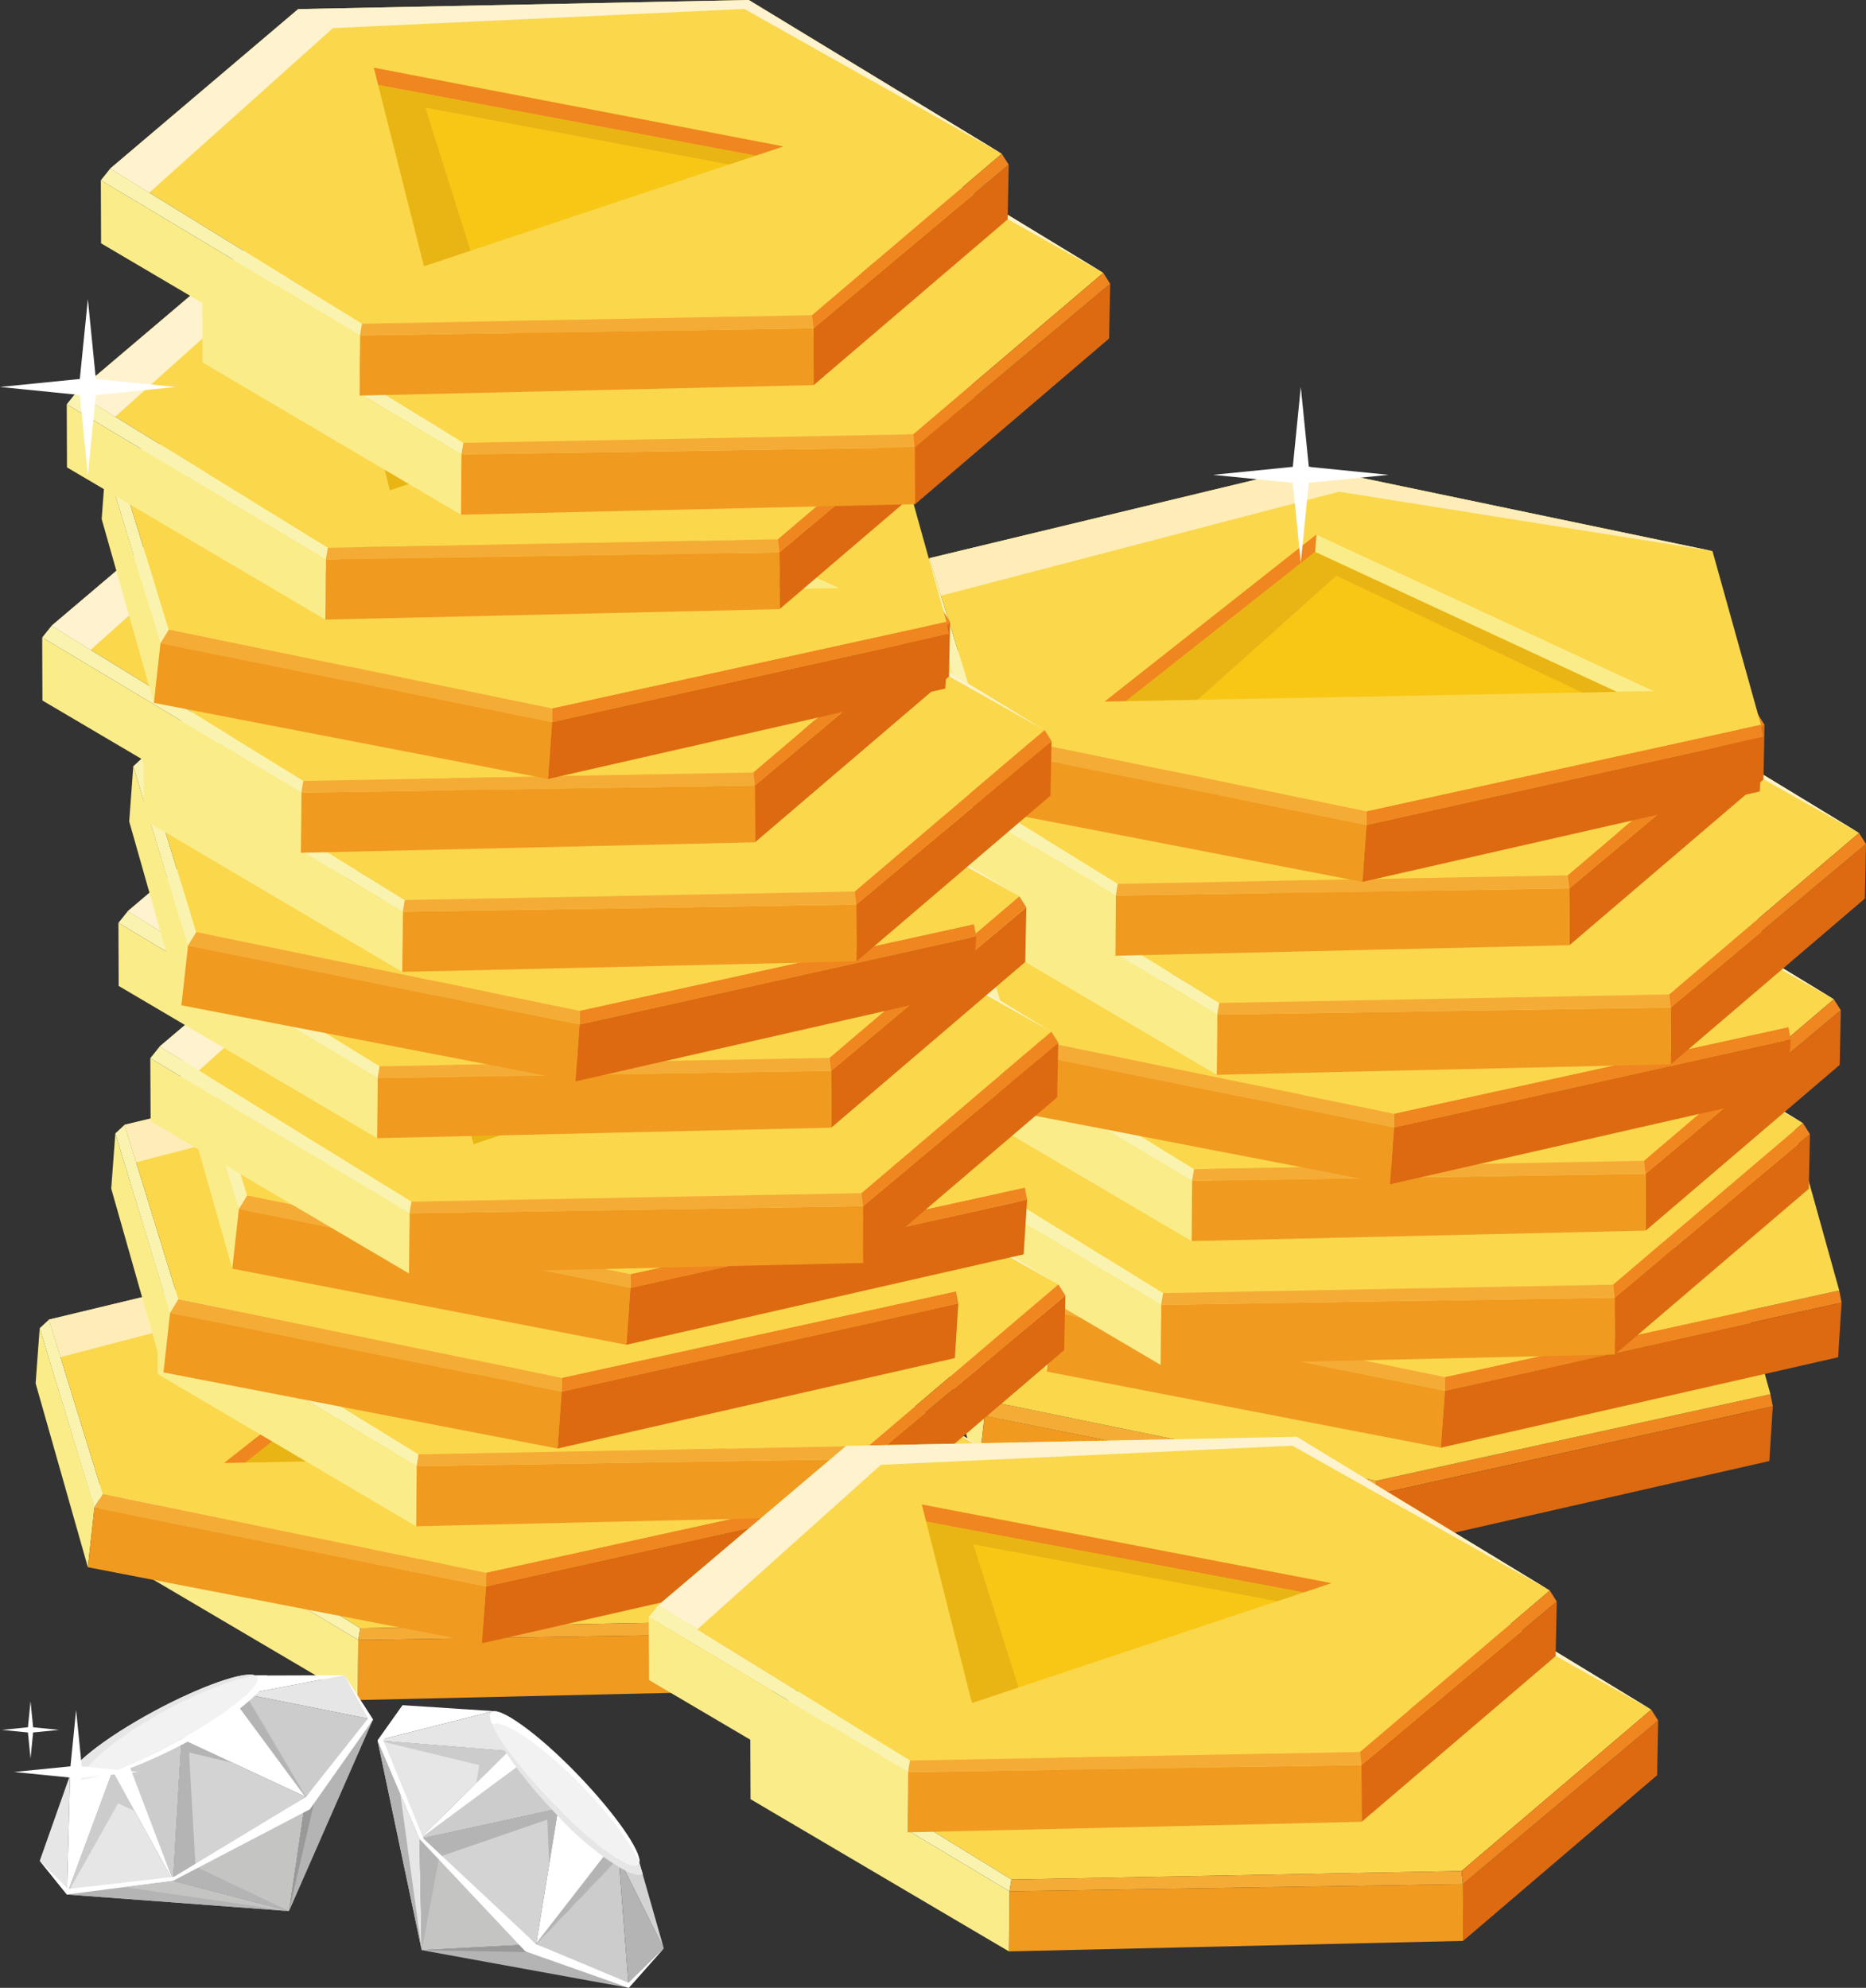 <svg id="Laag_1" data-name="Laag 1" xmlns="http://www.w3.org/2000/svg" viewBox="0 0 380.82 405.62"><rect x="0" y="0" width="380.82" height="405.62" fill="#333333" stroke="none"/><defs><style>.cls-1{fill:#ef8620;}.cls-2{fill:#f5ac37;}.cls-3{fill:#f9f3af;}.cls-4{fill:#fbec8a;}.cls-5{fill:#f09a20;}.cls-6{fill:#dd6a10;}.cls-7{fill:#fbd74c;}.cls-8{fill:#f8c716;}.cls-9{fill:#e4b014;opacity:0.8;}.cls-10{fill:#feedb8;}.cls-11{fill:#fef3ce;}.cls-12{fill:#fff;}.cls-13{fill:#b4b4b4;}.cls-14{fill:#c4c4c3;}.cls-15{fill:#cdcccc;}.cls-16{fill:#d3d3d3;}.cls-17{fill:#e7e6e6;}.cls-18{fill:#9a9999;}.cls-19{fill:#f2f2f2;}</style></defs><polygon class="cls-1" points="361.32 284.49 361.8 286.97 280.83 304.96 280.86 302.15 361.32 284.49"/><polygon class="cls-2" points="280.83 304.96 200.88 288.91 202.61 286.07 280.86 302.15 280.83 304.96"/><polygon class="cls-3" points="189.76 252.27 200.88 288.91 202.61 286.07 191.64 250.51 189.76 252.27"/><polygon class="cls-4" points="189.76 252.27 188.92 263.53 199.58 301.04 200.93 288.89 189.76 252.27"/><polygon class="cls-5" points="199.58 301.04 280.01 316.57 280.83 304.96 200.93 288.89 199.58 301.04"/><polygon class="cls-6" points="280.83 304.96 280.01 316.57 361.09 298.12 361.8 286.97 280.83 304.96"/><polygon class="cls-7" points="351.45 249.07 269.06 231.88 191.64 250.51 202.61 286.07 280.86 302.15 361.32 284.49 351.45 249.07"/><polygon class="cls-8" points="227.41 279.76 339.49 277.65 270.6 245.7 227.41 279.76"/><polygon class="cls-4" points="270.6 245.7 270.34 249.25 331.89 277.79 339.49 277.65 270.6 245.7"/><polygon class="cls-1" points="231.75 279.68 227.41 279.76 270.6 245.7 270.34 249.25 231.75 279.68"/><polygon class="cls-9" points="246.39 279.4 274.69 254.09 324.84 277.93 331.89 277.79 270.34 249.25 231.75 279.68 246.39 279.4"/><polygon class="cls-10" points="191.64 250.51 194 258.17 275.24 236.95 351.45 249.07 269.06 231.88 191.64 250.51"/><polygon class="cls-1" points="375.36 263.32 375.84 265.8 294.88 283.79 294.9 280.98 375.36 263.32"/><polygon class="cls-2" points="294.88 283.79 214.92 267.74 216.65 264.9 294.9 280.98 294.88 283.79"/><polygon class="cls-3" points="203.8 231.1 214.92 267.74 216.65 264.9 205.69 229.34 203.8 231.1"/><polygon class="cls-4" points="203.8 231.1 202.97 242.36 213.62 279.87 214.97 267.72 203.8 231.1"/><polygon class="cls-5" points="213.62 279.87 294.05 295.4 294.88 283.79 214.97 267.72 213.62 279.87"/><polygon class="cls-6" points="294.88 283.79 294.05 295.4 375.13 276.95 375.84 265.8 294.88 283.79"/><polygon class="cls-7" points="365.49 227.9 283.1 210.71 205.69 229.34 216.65 264.9 294.9 280.98 375.36 263.32 365.49 227.9"/><polygon class="cls-8" points="241.45 258.59 353.53 256.48 284.64 224.53 241.45 258.59"/><polygon class="cls-4" points="284.64 224.53 284.38 228.07 345.93 256.62 353.53 256.48 284.64 224.53"/><polygon class="cls-1" points="245.79 258.51 241.45 258.59 284.64 224.53 284.38 228.07 245.79 258.51"/><polygon class="cls-9" points="260.43 258.23 288.74 232.92 338.89 256.76 345.93 256.62 284.38 228.07 245.79 258.51 260.43 258.23"/><polygon class="cls-10" points="205.69 229.34 208.05 237 289.28 215.78 365.49 227.9 283.1 210.71 205.69 229.34"/><polygon class="cls-7" points="316.32 197.8 367.96 229.18 329.22 262.13 237.38 263.86 185.99 232.2 224.36 199.66 316.32 197.8"/><polygon class="cls-6" points="369.38 231.42 369.15 242.57 329.56 276.38 329.51 264.79 369.38 231.42"/><polygon class="cls-5" points="236.87 278.52 236.98 266.26 329.51 264.79 329.56 276.38 236.87 278.52"/><polygon class="cls-4" points="184.08 234.59 184.13 247.46 236.87 278.52 236.98 266.26 184.08 234.59"/><polygon class="cls-3" points="184.08 234.59 185.99 232.2 237.38 263.86 236.98 266.26 184.08 234.59"/><polygon class="cls-2" points="329.22 262.13 329.51 264.79 236.98 266.26 237.38 263.86 329.22 262.13"/><polygon class="cls-1" points="367.96 229.18 369.38 231.42 329.51 264.79 329.22 262.13 367.96 229.18"/><polygon class="cls-11" points="185.99 232.2 193.97 237.12 231.44 203.54 315.4 199.63 367.96 229.18 316.32 197.8 224.36 199.66 185.99 232.2"/><polygon class="cls-8" points="239.8 211.63 250.03 252.13 323.38 227.68 239.8 211.63"/><polygon class="cls-1" points="323.38 227.68 239.8 211.63 240.69 215.13 317.72 229.56 323.38 227.68"/><polygon class="cls-9" points="250.03 252.13 259.53 248.96 250.31 219.77 312.32 231.37 317.72 229.56 240.69 215.13 250.03 252.13"/><polygon class="cls-7" points="322.63 172.52 374.26 203.9 335.53 236.85 243.69 238.58 192.3 206.92 230.66 174.38 322.63 172.52"/><polygon class="cls-6" points="375.68 206.14 375.45 217.29 335.87 251.1 335.81 239.51 375.68 206.14"/><polygon class="cls-5" points="243.17 253.24 243.29 240.98 335.81 239.51 335.87 251.1 243.17 253.24"/><polygon class="cls-4" points="190.38 209.31 190.44 222.18 243.17 253.24 243.29 240.98 190.38 209.31"/><polygon class="cls-3" points="190.38 209.31 192.3 206.92 243.69 238.58 243.29 240.98 190.38 209.31"/><polygon class="cls-2" points="335.53 236.85 335.81 239.51 243.29 240.98 243.69 238.58 335.53 236.85"/><polygon class="cls-1" points="374.26 203.9 375.68 206.14 335.81 239.51 335.53 236.85 374.26 203.9"/><polygon class="cls-11" points="192.3 206.92 200.28 211.84 237.75 178.26 321.71 174.34 374.26 203.9 322.63 172.52 230.66 174.38 192.3 206.92"/><polygon class="cls-8" points="246.11 186.34 256.34 226.84 329.68 202.4 246.11 186.34"/><polygon class="cls-1" points="329.68 202.4 246.11 186.34 246.99 189.85 324.02 204.28 329.68 202.4"/><polygon class="cls-9" points="256.34 226.84 265.84 223.68 256.61 194.49 318.62 206.08 324.02 204.28 246.99 189.85 256.34 226.84"/><polygon class="cls-1" points="364.98 209.58 365.46 212.06 284.5 230.05 284.52 227.24 364.98 209.58"/><polygon class="cls-2" points="284.5 230.05 204.54 213.99 206.27 211.16 284.52 227.24 284.5 230.05"/><polygon class="cls-3" points="193.42 177.36 204.54 213.99 206.27 211.16 195.3 175.59 193.42 177.36"/><polygon class="cls-4" points="193.42 177.36 192.58 188.61 203.24 226.13 204.59 213.97 193.42 177.36"/><polygon class="cls-5" points="203.24 226.13 283.67 241.65 284.5 230.05 204.59 213.97 203.24 226.13"/><polygon class="cls-6" points="284.5 230.05 283.67 241.65 364.75 223.21 365.46 212.06 284.5 230.05"/><polygon class="cls-7" points="355.11 174.16 272.72 156.97 195.3 175.59 206.27 211.16 284.52 227.24 364.98 209.58 355.11 174.16"/><polygon class="cls-8" points="231.07 204.85 343.15 202.74 274.26 170.78 231.07 204.85"/><polygon class="cls-4" points="274.26 170.78 274 174.33 335.55 202.88 343.15 202.74 274.26 170.78"/><polygon class="cls-1" points="235.41 204.76 231.07 204.85 274.26 170.78 274 174.33 235.41 204.76"/><polygon class="cls-9" points="250.05 204.49 278.35 179.18 328.5 203.01 335.55 202.88 274 174.33 235.41 204.76 250.05 204.49"/><polygon class="cls-10" points="195.3 175.59 197.67 183.26 278.9 162.03 355.11 174.16 272.72 156.97 195.3 175.59"/><polygon class="cls-7" points="327.77 138.59 379.4 169.97 340.67 202.91 248.83 204.65 197.44 172.99 235.8 140.45 327.77 138.59"/><polygon class="cls-6" points="380.82 172.21 380.59 183.35 341 217.17 340.96 205.58 380.82 172.21"/><polygon class="cls-5" points="248.31 219.31 248.43 207.04 340.96 205.58 341 217.17 248.31 219.31"/><polygon class="cls-4" points="195.53 175.38 195.58 188.24 248.31 219.31 248.43 207.04 195.53 175.38"/><polygon class="cls-3" points="195.53 175.38 197.44 172.99 248.83 204.65 248.43 207.04 195.53 175.38"/><polygon class="cls-2" points="340.67 202.91 340.96 205.58 248.43 207.04 248.83 204.65 340.67 202.91"/><polygon class="cls-1" points="379.4 169.97 380.82 172.21 340.96 205.58 340.67 202.91 379.4 169.97"/><polygon class="cls-11" points="197.44 172.99 205.42 177.9 242.89 144.32 326.85 140.41 379.4 169.97 327.77 138.59 235.8 140.45 197.44 172.99"/><polygon class="cls-8" points="251.25 152.41 261.48 192.91 334.82 168.46 251.25 152.41"/><polygon class="cls-1" points="334.82 168.46 251.25 152.41 252.13 155.91 329.16 170.35 334.82 168.46"/><polygon class="cls-9" points="261.48 192.91 270.98 189.74 261.75 160.56 323.76 172.15 329.16 170.35 252.13 155.91 261.48 192.91"/><polygon class="cls-7" points="307.06 114.29 358.7 145.67 319.96 178.61 228.12 180.35 176.73 148.69 215.1 116.15 307.06 114.29"/><polygon class="cls-6" points="360.12 147.91 359.89 159.06 320.3 192.87 320.25 181.28 360.12 147.91"/><polygon class="cls-5" points="227.61 195.01 227.72 182.75 320.25 181.28 320.3 192.87 227.61 195.01"/><polygon class="cls-4" points="174.82 151.08 174.88 163.94 227.61 195.01 227.72 182.75 174.82 151.08"/><polygon class="cls-3" points="174.82 151.08 176.73 148.69 228.12 180.35 227.72 182.75 174.82 151.08"/><polygon class="cls-2" points="319.96 178.61 320.25 181.28 227.72 182.75 228.12 180.35 319.96 178.61"/><polygon class="cls-1" points="358.7 145.67 360.12 147.91 320.25 181.28 319.96 178.61 358.7 145.67"/><polygon class="cls-11" points="176.73 148.69 184.71 153.6 222.18 120.03 306.15 116.11 358.7 145.67 307.06 114.29 215.1 116.15 176.73 148.69"/><polygon class="cls-8" points="230.54 128.11 240.78 168.61 314.12 144.16 230.54 128.11"/><polygon class="cls-1" points="314.12 144.16 230.54 128.11 231.43 131.62 308.46 146.05 314.12 144.16"/><polygon class="cls-9" points="240.78 168.61 250.27 165.44 241.05 136.26 303.06 147.85 308.46 146.05 231.43 131.62 240.78 168.61"/><polygon class="cls-1" points="359.37 147.87 359.84 150.35 278.88 168.34 278.9 165.53 359.37 147.87"/><polygon class="cls-2" points="278.88 168.34 198.93 152.29 200.66 149.45 278.9 165.53 278.88 168.34"/><polygon class="cls-3" points="187.81 115.65 198.93 152.29 200.66 149.45 189.69 113.89 187.81 115.65"/><polygon class="cls-4" points="187.81 115.65 186.97 126.9 197.63 164.42 198.98 152.26 187.81 115.65"/><polygon class="cls-5" points="197.63 164.42 278.05 179.95 278.88 168.34 198.98 152.26 197.63 164.42"/><polygon class="cls-6" points="278.88 168.34 278.05 179.95 359.13 161.5 359.84 150.35 278.88 168.34"/><polygon class="cls-7" points="349.49 112.45 267.11 95.26 189.69 113.89 200.66 149.45 278.9 165.53 359.37 147.87 349.49 112.45"/><polygon class="cls-8" points="225.46 143.14 337.53 141.03 268.65 109.08 225.46 143.14"/><polygon class="cls-4" points="268.65 109.08 268.39 112.62 329.94 141.17 337.54 141.03 268.65 109.08"/><polygon class="cls-1" points="229.8 143.06 225.46 143.14 268.65 109.08 268.39 112.62 229.8 143.06"/><polygon class="cls-9" points="244.43 142.78 272.74 117.47 322.89 141.31 329.94 141.17 268.39 112.62 229.8 143.06 244.43 142.78"/><polygon class="cls-10" points="189.69 113.89 192.05 121.55 273.29 100.33 349.49 112.45 267.11 95.26 189.69 113.89"/><polygon class="cls-7" points="152.46 266.18 204.1 297.56 165.36 330.51 73.52 332.24 22.13 300.58 60.5 268.05 152.46 266.18"/><polygon class="cls-6" points="205.51 299.8 205.29 310.95 165.7 344.76 165.65 333.17 205.51 299.8"/><polygon class="cls-5" points="73 346.9 73.12 334.64 165.65 333.17 165.7 344.76 73 346.9"/><polygon class="cls-4" points="20.22 302.97 20.27 315.84 73 346.9 73.12 334.64 20.22 302.97"/><polygon class="cls-3" points="20.22 302.97 22.13 300.58 73.52 332.24 73.12 334.64 20.22 302.97"/><polygon class="cls-2" points="165.36 330.51 165.65 333.17 73.12 334.64 73.52 332.24 165.36 330.51"/><polygon class="cls-1" points="204.1 297.56 205.51 299.8 165.65 333.17 165.36 330.51 204.1 297.56"/><polygon class="cls-11" points="22.13 300.58 30.11 305.5 67.58 271.92 151.54 268 204.1 297.56 152.46 266.18 60.5 268.05 22.13 300.58"/><polygon class="cls-8" points="75.94 280.01 86.17 320.51 159.51 296.06 75.94 280.01"/><polygon class="cls-1" points="159.51 296.06 75.94 280.01 76.83 283.51 153.86 297.95 159.51 296.06"/><polygon class="cls-9" points="86.17 320.51 95.67 317.34 86.45 288.15 148.46 299.75 153.86 297.95 76.83 283.51 86.17 320.51"/><polygon class="cls-1" points="179.67 303.24 180.14 305.72 99.18 323.71 99.2 320.9 179.67 303.24"/><polygon class="cls-2" points="99.18 323.71 19.23 307.66 20.96 304.82 99.2 320.9 99.18 323.71"/><polygon class="cls-3" points="8.1 271.02 19.23 307.66 20.96 304.82 9.99 269.26 8.1 271.02"/><polygon class="cls-4" points="8.1 271.02 7.27 282.27 17.93 319.79 19.28 307.63 8.1 271.02"/><polygon class="cls-5" points="17.93 319.79 98.35 335.32 99.18 323.71 19.28 307.63 17.93 319.79"/><polygon class="cls-6" points="99.18 323.71 98.35 335.32 179.43 316.87 180.14 305.72 99.18 323.71"/><polygon class="cls-7" points="169.79 267.82 87.4 250.63 9.99 269.26 20.96 304.82 99.2 320.9 179.67 303.24 169.79 267.82"/><polygon class="cls-8" points="45.76 298.51 157.83 296.4 88.94 264.45 45.76 298.51"/><polygon class="cls-4" points="88.94 264.45 88.69 267.99 150.24 296.54 157.83 296.4 88.94 264.45"/><polygon class="cls-1" points="50.1 298.43 45.76 298.51 88.94 264.45 88.69 267.99 50.1 298.43"/><polygon class="cls-9" points="64.73 298.15 93.04 272.84 143.19 296.68 150.24 296.54 88.69 267.99 50.1 298.43 64.73 298.15"/><polygon class="cls-10" points="9.99 269.26 12.35 276.92 93.59 255.7 169.79 267.82 87.4 250.63 9.99 269.26"/><polygon class="cls-7" points="164.36 230.71 216 262.09 177.27 295.04 85.43 296.77 34.03 265.11 72.4 232.57 164.36 230.71"/><polygon class="cls-6" points="217.42 264.33 217.19 275.48 177.6 309.29 177.55 297.7 217.42 264.33"/><polygon class="cls-5" points="84.91 311.43 85.03 299.17 177.55 297.7 177.6 309.29 84.91 311.43"/><polygon class="cls-4" points="32.12 267.5 32.18 280.37 84.91 311.43 85.03 299.17 32.12 267.5"/><polygon class="cls-3" points="32.12 267.5 34.03 265.11 85.43 296.77 85.03 299.17 32.12 267.5"/><polygon class="cls-2" points="177.27 295.04 177.55 297.7 85.03 299.17 85.43 296.77 177.27 295.04"/><polygon class="cls-1" points="216 262.09 217.42 264.33 177.55 297.7 177.27 295.04 216 262.09"/><polygon class="cls-11" points="34.03 265.11 42.02 270.03 79.48 236.45 163.45 232.53 216 262.09 164.36 230.71 72.4 232.57 34.03 265.11"/><polygon class="cls-8" points="87.85 244.53 98.08 285.04 171.42 260.59 87.85 244.53"/><polygon class="cls-1" points="171.42 260.59 87.85 244.53 88.73 248.04 165.76 262.47 171.42 260.59"/><polygon class="cls-9" points="98.08 285.04 107.58 281.87 98.35 252.68 160.36 264.27 165.76 262.47 88.73 248.04 98.08 285.04"/><polygon class="cls-1" points="195.1 263.49 195.58 265.97 114.62 283.96 114.64 281.15 195.1 263.49"/><polygon class="cls-2" points="114.62 283.96 34.66 267.91 36.39 265.07 114.64 281.15 114.62 283.96"/><polygon class="cls-3" points="23.54 231.27 34.66 267.91 36.39 265.07 25.43 229.51 23.54 231.27"/><polygon class="cls-4" points="23.54 231.27 22.7 242.53 33.36 280.04 34.71 267.89 23.54 231.27"/><polygon class="cls-5" points="33.36 280.04 113.79 295.57 114.62 283.96 34.71 267.89 33.36 280.04"/><polygon class="cls-6" points="114.62 283.96 113.79 295.57 194.87 277.12 195.58 265.97 114.62 283.96"/><polygon class="cls-7" points="185.23 228.07 102.84 210.88 25.43 229.51 36.39 265.07 114.64 281.15 195.1 263.49 185.23 228.07"/><polygon class="cls-8" points="61.19 258.76 173.27 256.65 104.38 224.7 61.19 258.76"/><polygon class="cls-4" points="104.38 224.7 104.12 228.25 165.67 256.8 173.27 256.65 104.38 224.7"/><polygon class="cls-1" points="65.53 258.68 61.19 258.76 104.38 224.7 104.12 228.25 65.53 258.68"/><polygon class="cls-9" points="80.17 258.4 108.47 233.1 158.63 256.93 165.67 256.8 104.12 228.25 65.53 258.68 80.17 258.4"/><polygon class="cls-10" points="25.43 229.51 27.79 237.17 109.02 215.95 185.23 228.07 102.84 210.88 25.43 229.51"/><polygon class="cls-1" points="209.15 242.32 209.62 244.8 128.66 262.79 128.68 259.98 209.15 242.32"/><polygon class="cls-2" points="128.66 262.79 48.71 246.74 50.44 243.9 128.68 259.98 128.66 262.79"/><polygon class="cls-3" points="37.58 210.1 48.71 246.74 50.44 243.9 39.47 208.34 37.58 210.1"/><polygon class="cls-4" points="37.58 210.1 36.75 221.36 47.41 258.87 48.76 246.72 37.58 210.1"/><polygon class="cls-5" points="47.41 258.87 127.83 274.4 128.66 262.79 48.76 246.72 47.41 258.87"/><polygon class="cls-6" points="128.66 262.79 127.83 274.4 208.91 255.95 209.62 244.8 128.66 262.79"/><polygon class="cls-7" points="199.27 206.9 116.89 189.71 39.47 208.34 50.44 243.9 128.68 259.98 209.15 242.32 199.27 206.9"/><polygon class="cls-8" points="75.24 237.59 187.31 235.48 118.43 203.53 75.24 237.59"/><polygon class="cls-4" points="118.43 203.53 118.17 207.08 179.72 235.63 187.31 235.48 118.43 203.53"/><polygon class="cls-1" points="79.58 237.51 75.24 237.59 118.43 203.53 118.17 207.08 79.58 237.51"/><polygon class="cls-9" points="94.21 237.24 122.52 211.93 172.67 235.76 179.72 235.63 118.17 207.08 79.58 237.51 94.21 237.24"/><polygon class="cls-10" points="39.47 208.34 41.83 216 123.07 194.78 199.27 206.9 116.89 189.71 39.47 208.34"/><polygon class="cls-7" points="162.92 179.14 214.56 210.52 175.82 243.46 83.98 245.2 32.59 213.53 70.96 181 162.92 179.14"/><polygon class="cls-6" points="215.98 212.76 215.75 223.9 176.16 257.71 176.11 246.13 215.98 212.76"/><polygon class="cls-5" points="83.47 259.86 83.58 247.59 176.11 246.13 176.16 257.71 83.47 259.86"/><polygon class="cls-4" points="30.68 215.93 30.74 228.79 83.47 259.86 83.58 247.59 30.68 215.93"/><polygon class="cls-3" points="30.68 215.93 32.59 213.53 83.98 245.2 83.58 247.59 30.68 215.93"/><polygon class="cls-2" points="175.82 243.46 176.11 246.13 83.58 247.59 83.98 245.2 175.82 243.46"/><polygon class="cls-1" points="214.56 210.52 215.98 212.76 176.11 246.13 175.82 243.46 214.56 210.52"/><polygon class="cls-11" points="32.59 213.53 40.58 218.45 78.04 184.87 162.01 180.96 214.56 210.52 162.92 179.14 70.96 181 32.59 213.53"/><polygon class="cls-8" points="86.41 192.96 96.64 233.46 169.98 209.01 86.41 192.96"/><polygon class="cls-1" points="169.98 209.01 86.41 192.96 87.29 196.46 164.32 210.9 169.98 209.01"/><polygon class="cls-9" points="96.64 233.46 106.14 230.29 96.91 201.1 158.92 212.7 164.32 210.9 87.29 196.46 96.64 233.46"/><polygon class="cls-7" points="156.41 151.52 208.04 182.9 169.31 215.85 77.47 217.58 26.08 185.92 64.45 153.38 156.41 151.52"/><polygon class="cls-6" points="209.46 185.14 209.24 196.29 169.65 230.1 169.6 218.51 209.46 185.14"/><polygon class="cls-5" points="76.95 232.24 77.07 219.98 169.6 218.51 169.65 230.1 76.95 232.24"/><polygon class="cls-4" points="24.17 188.31 24.22 201.18 76.95 232.24 77.07 219.98 24.17 188.31"/><polygon class="cls-3" points="24.17 188.31 26.08 185.92 77.47 217.58 77.07 219.98 24.17 188.31"/><polygon class="cls-2" points="169.31 215.85 169.6 218.51 77.07 219.98 77.47 217.58 169.31 215.85"/><polygon class="cls-1" points="208.04 182.9 209.46 185.14 169.6 218.51 169.31 215.85 208.04 182.9"/><polygon class="cls-11" points="26.08 185.92 34.06 190.84 71.53 157.26 155.49 153.34 208.04 182.9 156.41 151.52 64.45 153.38 26.08 185.92"/><polygon class="cls-8" points="79.89 165.35 90.12 205.85 163.46 181.4 79.89 165.35"/><polygon class="cls-1" points="163.46 181.4 79.89 165.35 80.78 168.85 157.81 183.29 163.46 181.4"/><polygon class="cls-9" points="90.12 205.85 99.62 202.68 90.4 173.49 152.41 185.09 157.81 183.29 80.78 168.85 90.12 205.85"/><polygon class="cls-1" points="198.76 188.58 199.24 191.06 118.28 209.05 118.3 206.24 198.76 188.58"/><polygon class="cls-2" points="118.28 209.05 38.32 193 40.05 190.16 118.3 206.24 118.28 209.05"/><polygon class="cls-3" points="27.2 156.36 38.32 193 40.05 190.16 29.09 154.6 27.2 156.36"/><polygon class="cls-4" points="27.2 156.36 26.37 167.62 37.02 205.13 38.37 192.97 27.2 156.36"/><polygon class="cls-5" points="37.02 205.13 117.45 220.66 118.28 209.05 38.37 192.97 37.02 205.13"/><polygon class="cls-6" points="118.28 209.05 117.45 220.66 198.53 202.21 199.24 191.06 118.28 209.05"/><polygon class="cls-7" points="188.89 153.16 106.5 135.97 29.09 154.6 40.05 190.16 118.3 206.24 198.76 188.58 188.89 153.16"/><polygon class="cls-8" points="64.86 183.85 176.93 181.74 108.04 149.79 64.86 183.85"/><polygon class="cls-4" points="108.04 149.79 107.78 153.33 169.33 181.88 176.93 181.74 108.04 149.79"/><polygon class="cls-1" points="69.2 183.77 64.86 183.85 108.04 149.79 107.78 153.33 69.2 183.77"/><polygon class="cls-9" points="83.83 183.49 112.14 158.18 162.29 182.01 169.33 181.88 107.78 153.33 69.2 183.77 83.83 183.49"/><polygon class="cls-10" points="29.09 154.6 31.45 162.26 112.69 141.04 188.89 153.16 106.5 135.97 29.09 154.6"/><polygon class="cls-7" points="161.55 117.59 213.19 148.97 174.45 181.91 82.61 183.65 31.22 151.99 69.59 119.45 161.55 117.59"/><polygon class="cls-6" points="214.6 151.21 214.38 162.36 174.79 196.17 174.74 184.58 214.6 151.21"/><polygon class="cls-5" points="82.09 198.31 82.21 186.05 174.74 184.58 174.79 196.17 82.09 198.31"/><polygon class="cls-4" points="29.31 154.38 29.36 167.24 82.09 198.31 82.21 186.05 29.31 154.38"/><polygon class="cls-3" points="29.31 154.38 31.22 151.99 82.61 183.65 82.21 186.05 29.31 154.38"/><polygon class="cls-2" points="174.45 181.91 174.74 184.58 82.21 186.05 82.61 183.65 174.45 181.91"/><polygon class="cls-1" points="213.19 148.97 214.6 151.21 174.74 184.58 174.45 181.91 213.19 148.97"/><polygon class="cls-11" points="31.22 151.99 39.2 156.91 76.67 123.33 160.63 119.41 213.19 148.97 161.55 117.59 69.59 119.45 31.22 151.99"/><polygon class="cls-8" points="85.03 131.41 95.26 171.91 168.6 147.47 85.03 131.41"/><polygon class="cls-1" points="168.6 147.47 85.03 131.41 85.92 134.92 162.95 149.35 168.6 147.47"/><polygon class="cls-9" points="95.26 171.91 104.76 168.75 95.54 139.56 157.55 151.15 162.95 149.35 85.92 134.92 95.26 171.91"/><polygon class="cls-7" points="140.84 93.29 192.48 124.67 153.75 157.62 61.91 159.35 10.52 127.69 48.88 95.15 140.84 93.29"/><polygon class="cls-6" points="193.9 126.91 193.67 138.06 154.08 171.87 154.03 160.28 193.9 126.91"/><polygon class="cls-5" points="61.39 174.01 61.51 161.75 154.03 160.28 154.08 171.87 61.39 174.01"/><polygon class="cls-4" points="8.61 130.08 8.66 142.94 61.39 174.01 61.51 161.75 8.61 130.08"/><polygon class="cls-3" points="8.61 130.08 10.52 127.69 61.91 159.35 61.51 161.75 8.61 130.08"/><polygon class="cls-2" points="153.75 157.62 154.03 160.28 61.51 161.75 61.91 159.35 153.75 157.62"/><polygon class="cls-1" points="192.48 124.67 193.9 126.91 154.03 160.28 153.75 157.62 192.48 124.67"/><polygon class="cls-11" points="10.52 127.69 18.5 132.61 55.97 99.03 139.93 95.11 192.48 124.67 140.84 93.29 48.88 95.15 10.52 127.69"/><polygon class="cls-8" points="64.33 107.11 74.56 147.61 147.9 123.17 64.33 107.11"/><polygon class="cls-1" points="147.9 123.17 64.33 107.11 65.21 110.62 142.24 125.05 147.9 123.17"/><polygon class="cls-9" points="74.56 147.61 84.06 144.45 74.83 115.26 136.84 126.85 142.24 125.05 65.21 110.62 74.56 147.61"/><polygon class="cls-1" points="193.15 126.87 193.63 129.35 112.66 147.34 112.69 144.53 193.15 126.87"/><polygon class="cls-2" points="112.66 147.34 32.71 131.29 34.44 128.45 112.69 144.53 112.66 147.34"/><polygon class="cls-3" points="21.59 94.65 32.71 131.29 34.44 128.45 23.47 92.89 21.59 94.65"/><polygon class="cls-4" points="21.59 94.65 20.75 105.91 31.41 143.42 32.76 131.27 21.59 94.65"/><polygon class="cls-5" points="31.41 143.42 111.84 158.95 112.66 147.34 32.76 131.27 31.41 143.42"/><polygon class="cls-6" points="112.66 147.34 111.84 158.95 192.92 140.5 193.63 129.35 112.66 147.34"/><polygon class="cls-7" points="183.28 91.45 100.89 74.26 23.47 92.89 34.44 128.45 112.69 144.53 193.15 126.87 183.28 91.45"/><polygon class="cls-8" points="59.24 122.14 171.32 120.03 102.43 88.08 59.24 122.14"/><polygon class="cls-4" points="102.43 88.08 102.17 91.63 163.72 120.17 171.32 120.03 102.43 88.08"/><polygon class="cls-1" points="63.58 122.06 59.24 122.14 102.43 88.08 102.17 91.63 63.58 122.06"/><polygon class="cls-9" points="78.22 121.78 106.52 96.47 156.67 120.31 163.72 120.17 102.17 91.63 63.58 122.06 78.22 121.78"/><polygon class="cls-10" points="23.47 92.89 25.84 100.55 107.07 79.33 183.28 91.45 100.89 74.26 23.47 92.89"/><polygon class="cls-7" points="145.86 45.72 197.49 77.1 158.76 110.04 66.92 111.78 15.53 80.11 53.89 47.58 145.86 45.72"/><polygon class="cls-6" points="198.91 79.34 198.69 90.48 159.1 124.29 159.05 112.71 198.91 79.34"/><polygon class="cls-5" points="66.4 126.43 66.52 114.17 159.05 112.71 159.1 124.29 66.4 126.43"/><polygon class="cls-4" points="13.62 82.5 13.67 95.37 66.4 126.43 66.52 114.17 13.62 82.5"/><polygon class="cls-3" points="13.62 82.5 15.53 80.11 66.92 111.78 66.52 114.17 13.62 82.5"/><polygon class="cls-2" points="158.76 110.04 159.05 112.71 66.52 114.17 66.92 111.78 158.76 110.04"/><polygon class="cls-1" points="197.49 77.1 198.91 79.34 159.05 112.71 158.76 110.04 197.49 77.1"/><polygon class="cls-11" points="15.53 80.11 23.51 85.03 60.98 51.45 144.94 47.54 197.49 77.1 145.86 45.72 53.89 47.58 15.53 80.11"/><polygon class="cls-8" points="69.34 59.54 79.57 100.04 152.91 75.59 69.34 59.54"/><polygon class="cls-1" points="152.91 75.59 69.34 59.54 70.22 63.04 147.25 77.48 152.91 75.59"/><polygon class="cls-9" points="79.57 100.04 89.07 96.87 79.85 67.68 141.85 79.28 147.25 77.48 70.22 63.04 79.57 100.04"/><polygon class="cls-7" points="173.52 24.3 225.16 55.68 186.42 88.62 94.58 90.36 43.19 58.7 81.56 26.16 173.52 24.3"/><polygon class="cls-6" points="226.57 57.92 226.35 69.07 186.76 102.88 186.71 91.29 226.57 57.92"/><polygon class="cls-5" points="94.06 105.02 94.18 92.75 186.71 91.29 186.76 102.88 94.06 105.02"/><polygon class="cls-4" points="41.28 61.09 41.33 73.95 94.06 105.02 94.18 92.75 41.28 61.09"/><polygon class="cls-3" points="41.28 61.09 43.19 58.7 94.58 90.36 94.18 92.75 41.28 61.09"/><polygon class="cls-2" points="186.42 88.62 186.71 91.29 94.18 92.75 94.58 90.36 186.42 88.62"/><polygon class="cls-1" points="225.16 55.68 226.57 57.92 186.71 91.29 186.42 88.62 225.16 55.68"/><polygon class="cls-11" points="43.19 58.7 51.17 63.61 88.64 30.04 172.6 26.12 225.16 55.68 173.52 24.3 81.56 26.16 43.19 58.7"/><polygon class="cls-8" points="97 38.12 107.23 78.62 180.57 54.17 97 38.12"/><polygon class="cls-1" points="180.57 54.17 97 38.12 97.89 41.63 174.92 56.06 180.57 54.17"/><polygon class="cls-9" points="107.23 78.62 116.73 75.45 107.51 46.27 169.52 57.86 174.92 56.06 97.89 41.63 107.23 78.62"/><polygon class="cls-7" points="152.81 0 204.45 31.38 165.72 64.32 73.88 66.06 22.49 34.4 60.85 1.86 152.81 0"/><polygon class="cls-6" points="205.87 33.62 205.64 44.77 166.06 78.58 166.01 66.99 205.87 33.62"/><polygon class="cls-5" points="73.36 80.72 73.48 68.46 166.01 66.99 166.06 78.58 73.36 80.72"/><polygon class="cls-4" points="20.58 36.79 20.63 49.65 73.36 80.72 73.48 68.46 20.58 36.79"/><polygon class="cls-3" points="20.58 36.79 22.49 34.4 73.88 66.06 73.48 68.46 20.58 36.79"/><polygon class="cls-2" points="165.72 64.32 166.01 66.99 73.48 68.46 73.88 66.06 165.72 64.32"/><polygon class="cls-1" points="204.45 31.38 205.87 33.62 166.01 66.99 165.72 64.32 204.45 31.38"/><polygon class="cls-11" points="22.49 34.4 30.47 39.31 67.94 5.74 151.9 1.82 204.45 31.38 152.81 0 60.85 1.86 22.49 34.4"/><polygon class="cls-8" points="76.3 13.82 86.53 54.32 159.87 29.88 76.3 13.82"/><polygon class="cls-1" points="159.87 29.88 76.3 13.82 77.18 17.33 154.21 31.76 159.87 29.88"/><polygon class="cls-9" points="86.53 54.32 96.03 51.16 86.81 21.97 148.81 33.56 154.21 31.76 77.18 17.33 86.53 54.32"/><polygon class="cls-7" points="285.36 317.46 336.99 348.85 298.26 381.79 206.42 383.52 155.03 351.86 193.4 319.33 285.36 317.46"/><polygon class="cls-6" points="338.41 351.08 338.19 362.23 298.6 396.04 298.55 384.45 338.41 351.08"/><polygon class="cls-5" points="205.9 398.18 206.02 385.92 298.55 384.45 298.6 396.04 205.9 398.18"/><polygon class="cls-4" points="153.12 354.25 153.17 367.12 205.9 398.18 206.02 385.92 153.12 354.25"/><polygon class="cls-3" points="153.12 354.25 155.03 351.86 206.42 383.52 206.02 385.92 153.12 354.25"/><polygon class="cls-2" points="298.26 381.79 298.55 384.45 206.02 385.92 206.42 383.52 298.26 381.79"/><polygon class="cls-1" points="336.99 348.85 338.41 351.08 298.55 384.45 298.26 381.79 336.99 348.85"/><polygon class="cls-11" points="155.03 351.86 163.01 356.78 200.48 323.2 284.44 319.29 336.99 348.85 285.36 317.46 193.4 319.33 155.03 351.86"/><polygon class="cls-8" points="208.84 331.29 219.07 371.79 292.41 347.34 208.84 331.29"/><polygon class="cls-1" points="292.41 347.34 208.84 331.29 209.72 334.79 286.75 349.23 292.41 347.34"/><polygon class="cls-9" points="219.07 371.79 228.57 368.62 219.35 339.43 281.35 351.03 286.75 349.23 209.72 334.79 219.07 371.79"/><polygon class="cls-7" points="264.65 293.17 316.29 324.55 277.56 357.49 185.72 359.23 134.32 327.56 172.69 295.03 264.65 293.17"/><polygon class="cls-6" points="317.71 326.79 317.48 337.93 277.89 371.74 277.84 360.16 317.71 326.79"/><polygon class="cls-5" points="185.2 373.88 185.32 361.62 277.84 360.16 277.89 371.74 185.2 373.88"/><polygon class="cls-4" points="132.41 329.95 132.47 342.82 185.2 373.88 185.32 361.62 132.41 329.95"/><polygon class="cls-3" points="132.41 329.95 134.32 327.56 185.72 359.23 185.32 361.62 132.41 329.95"/><polygon class="cls-2" points="277.56 357.49 277.84 360.16 185.32 361.62 185.72 359.23 277.56 357.49"/><polygon class="cls-1" points="316.29 324.55 317.71 326.79 277.84 360.16 277.56 357.49 316.29 324.55"/><polygon class="cls-11" points="134.32 327.56 142.31 332.48 179.77 298.9 263.74 294.99 316.29 324.55 264.65 293.17 172.69 295.03 134.32 327.56"/><polygon class="cls-8" points="188.13 306.99 198.37 347.49 271.71 323.04 188.13 306.99"/><polygon class="cls-1" points="271.71 323.04 188.13 306.99 189.02 310.49 266.05 324.93 271.71 323.04"/><polygon class="cls-9" points="198.37 347.49 207.87 344.32 198.64 315.13 260.65 326.73 266.05 324.93 189.02 310.49 198.37 347.49"/><polygon class="cls-12" points="267.11 95.26 265.47 78.96 263.84 95.26 247.55 96.89 263.84 98.52 265.47 114.81 267.11 98.52 283.4 96.89 267.11 95.26"/><polygon class="cls-12" points="19.56 77.33 17.93 61.04 16.29 77.33 0 78.96 16.29 80.6 17.93 96.89 19.56 80.6 35.85 78.96 19.56 77.33"/><polygon class="cls-13" points="76.13 350.88 58.99 389.95 62.43 366.66 76.13 350.88"/><polygon class="cls-14" points="58.99 389.95 35.32 383.77 62.43 366.66 58.99 389.95"/><polygon class="cls-14" points="13.65 386.57 35.32 383.77 58.99 389.95 13.65 386.57"/><polygon class="cls-15" points="50.08 345.68 62.43 366.66 76.13 350.88 50.08 345.68"/><polygon class="cls-16" points="37.03 354.85 62.43 366.66 35.32 383.77 37.03 354.85"/><polygon class="cls-17" points="22.99 361.34 13.65 386.57 35.32 383.77 22.99 361.34"/><polygon class="cls-17" points="14.3 362.18 13.65 386.57 8.11 379.7 14.3 362.18"/><polygon class="cls-17" points="70.3 341.83 76.13 350.88 50.08 345.68 70.3 341.83"/><polygon class="cls-12" points="14.3 362.18 22.99 361.34 13.65 386.57 14.3 362.18"/><polygon class="cls-15" points="37.03 354.85 22.99 361.34 35.32 383.77 37.03 354.85"/><polygon class="cls-12" points="50.08 345.68 37.03 354.85 62.43 366.66 50.08 345.68"/><polygon class="cls-12" points="52.09 341.89 50.08 345.68 70.3 341.83 52.09 341.89"/><polyline class="cls-13" points="37.03 354.85 35.32 383.77 39.91 380.87 38.58 357.6 47.38 359.67 37.03 354.85"/><polygon class="cls-13" points="39.91 380.87 58.99 389.95 35.32 383.77 39.91 380.87"/><polygon class="cls-18" points="65.08 363.6 62.43 366.66 58.99 389.95 65.08 363.6"/><polygon class="cls-15" points="22.99 361.34 13.65 386.57 24.1 367.97 27.49 369.53 22.99 361.34"/><polygon class="cls-13" points="25.36 385.06 58.99 389.95 13.65 386.57 25.36 385.06"/><ellipse class="cls-19" cx="33.45" cy="352.48" rx="21.65" ry="3.8" transform="translate(-162.74 57.74) rotate(-28.23)"/><path class="cls-17" d="M34.16,348.8c7.11-3.81,13.78-6.31,17.93-6.91-2.25-.95-11,2.08-20.58,7.22C21,354.77,13.43,360.9,14.43,362.75c.25.46,1,.62,2.23.49C16.59,360.44,24,354.25,34.16,348.8Z"/><path class="cls-13" d="M50.48,346.43s-1.89,1.67-1.89,1.67l14.25,19.28Z"/><polygon class="cls-12" points="8.11 379.7 13.65 386.57 35.32 383.77 63.23 369.19 76.13 350.88 70.3 341.83 70.3 341.83 75.12 350.65 62.43 366.66 62.43 366.66 35.51 382.96 13.92 385.44 8.11 379.7"/><path class="cls-12" d="M54.53,341.83c1.11,1.93-7.68,9.33-16.14,13.51-10.88,5.84-20.76,8.91-23.21,7.86,2.67.51,10.91-2.46,20.06-7.37,10.53-5.65,18.26-11.74,17.27-13.59a.91.91,0,0,0-.42-.35l2.44-.06"/><polygon class="cls-12" points="23.15 361.65 35.32 383.77 26.34 360.14 23.15 361.65"/><polygon class="cls-12" points="16.68 360.42 15.53 348.92 14.38 360.42 2.88 361.57 14.38 362.72 15.53 374.22 16.68 362.72 28.18 361.57 16.68 360.42"/><polygon class="cls-12" points="6.23 358.82 6.76 353.51 12.06 352.98 6.76 352.45 6.23 347.15 5.7 352.45 0.4 352.98 5.7 353.51 6.23 358.82"/><polygon class="cls-13" points="128.32 405.62 86.07 397.93 109.43 396.7 128.32 405.62"/><polygon class="cls-14" points="86.07 397.93 85.62 375.24 109.43 396.7 86.07 397.93"/><polygon class="cls-17" points="77.06 355.14 85.62 375.24 86.07 397.93 77.06 355.14"/><polygon class="cls-15" points="126.28 379.13 109.43 396.7 128.32 405.62 126.28 379.13"/><polygon class="cls-16" points="113.92 369.06 109.43 396.7 85.62 375.24 113.92 369.06"/><polygon class="cls-17" points="103.88 357.3 77.06 355.14 85.62 375.24 103.88 357.3"/><polygon class="cls-12" points="100.72 349.15 77.06 355.14 82.17 347.94 100.72 349.15"/><polygon class="cls-13" points="135.47 397.56 128.32 405.62 126.28 379.13 135.47 397.56"/><polygon class="cls-17" points="100.72 349.15 103.88 357.3 77.06 355.14 100.72 349.15"/><polygon class="cls-15" points="113.92 369.06 103.88 357.3 85.62 375.24 113.92 369.06"/><polygon class="cls-12" points="126.28 379.13 113.92 369.06 109.43 396.7 126.28 379.13"/><polygon class="cls-16" points="130.48 380.05 126.28 379.13 135.47 397.56 130.48 380.05"/><polyline class="cls-13" points="113.92 369.06 85.62 375.24 89.65 378.88 111.69 371.29 112.09 380.32 113.92 369.06"/><polygon class="cls-13" points="89.65 378.88 86.07 397.93 85.62 375.24 89.65 378.88"/><polygon class="cls-18" points="113.09 398.43 109.43 396.7 86.07 397.93 113.09 398.43"/><polygon class="cls-15" points="103.88 357.3 77.06 355.14 97.79 360.16 97.2 363.84 103.88 357.3"/><polygon class="cls-13" points="81.68 365.99 86.07 397.93 77.06 355.14 81.68 365.99"/><ellipse class="cls-19" cx="115.23" cy="364.96" rx="3.8" ry="21.65" transform="translate(-220.97 182.08) rotate(-43.93)"/><path class="cls-12" d="M119,364.66c5.6,5.8,9.81,11.55,11.52,15.38.3-2.42-5-10-12.53-17.85-8.29-8.61-16.24-14.22-17.75-12.76-.38.37-.32,1.17.13,2.29C103,350.89,111,356.37,119,364.66Z"/><path class="cls-13" d="M125.67,379.72s-2.12-1.37-2.12-1.37l-14.7,18.94Z"/><polygon class="cls-12" points="82.17 347.94 77.06 355.14 85.62 375.24 107.2 398.16 128.32 405.62 135.47 397.56 135.47 397.56 128.28 404.59 109.43 396.7 109.43 396.7 86.45 375.2 78.22 355.09 82.17 347.94"/><polygon class="cls-12" points="103.62 357.53 85.62 375.24 105.94 360.2 103.62 357.53"/><path class="cls-17" d="M131.19,382.37c-1.56,1.6-11.06-4.86-17.37-11.88-8.57-8.88-14.2-17.57-13.85-20.21.23,2.7,5.32,9.84,12.52,17.31,8.29,8.61,16.25,14.41,17.76,13a.91.91,0,0,0,.23-.5l.71,2.33"/></svg>